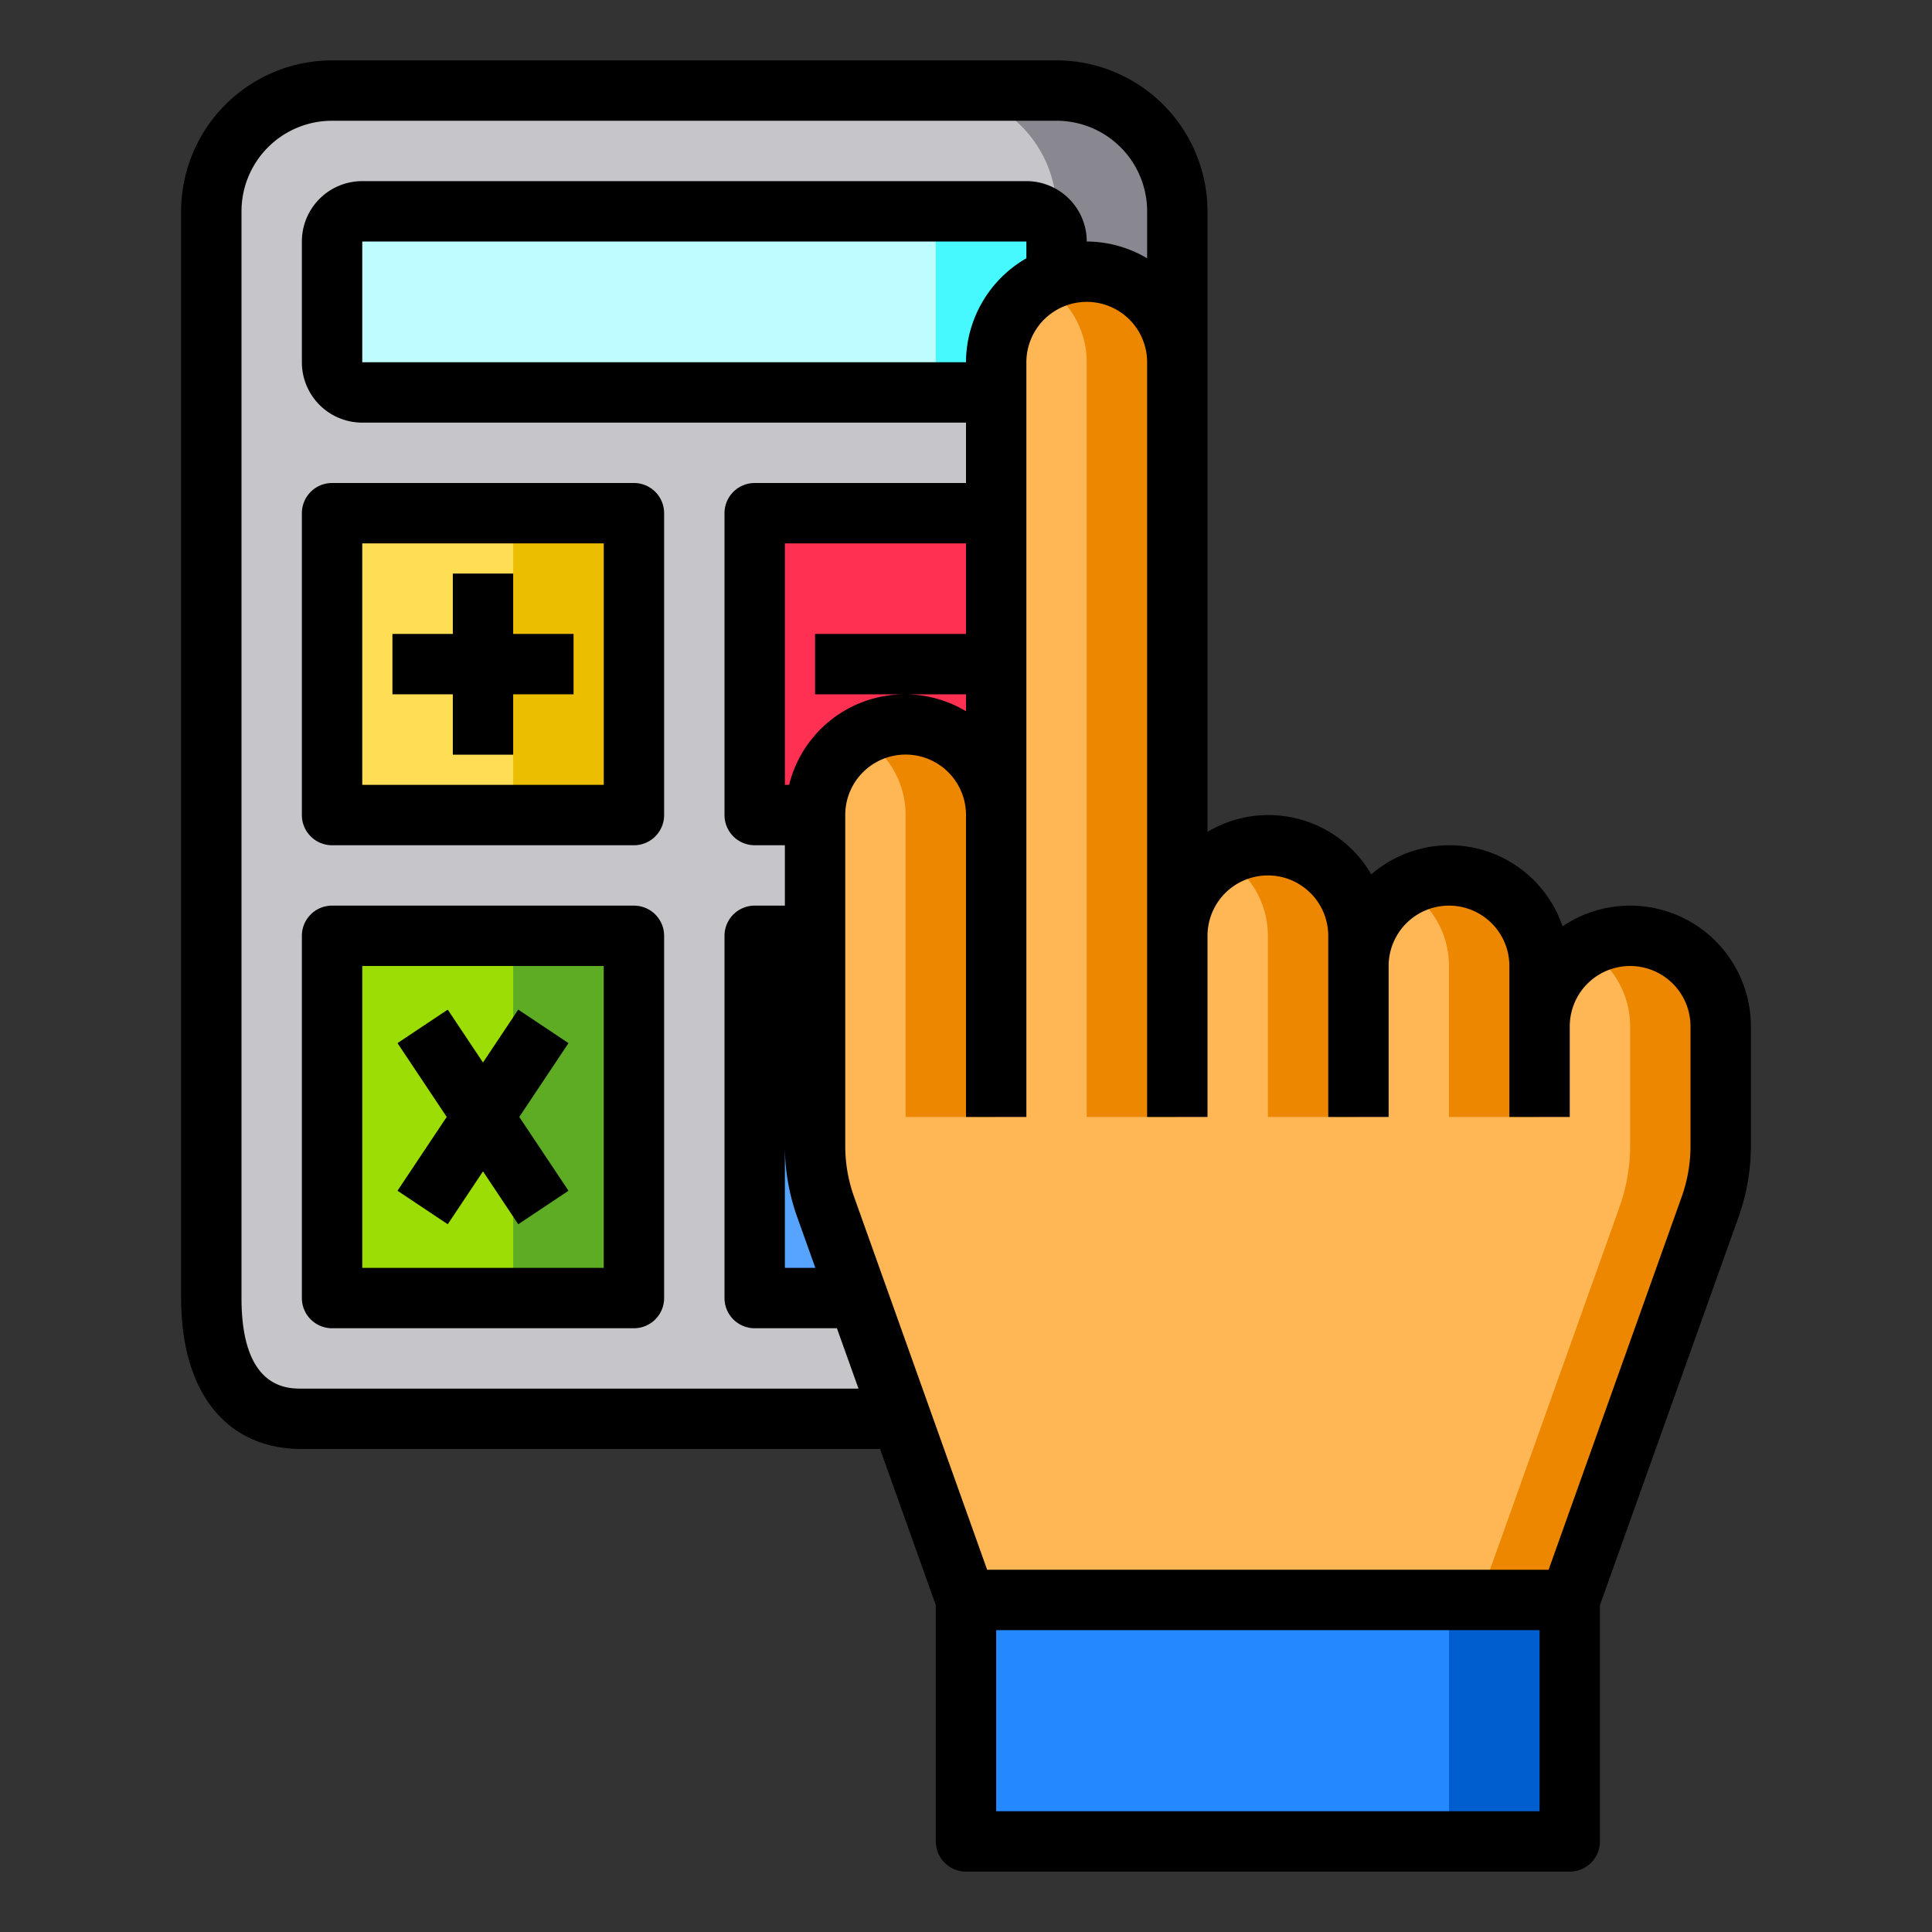 <svg height="512" viewBox="0 0 64 64" width="512" xmlns="http://www.w3.org/2000/svg"><rect x="0" y="0" width="64" height="64" fill="#333333" stroke="none"/><g id="Calculate"><rect fill="#c6c5ca" height="44" rx="4" width="32" x="7" y="3"/><path d="m39 7v36a4 4 0 0 1 -4 4h-4a4 4 0 0 0 4-4v-36a4 4 0 0 0 -4-4h4a4 4 0 0 1 4 4z" fill="#898890"/><path d="m57 34v3.96a6.045 6.045 0 0 1 -.35 2.02l-4.65 13.02h-20l-2.14-6-1.43-4-1.08-3.02a6.045 6.045 0 0 1 -.35-2.02v-10.97a2.992 2.992 0 0 1 2.99-2.99 3.034 3.034 0 0 1 2.13.88 2.993 2.993 0 0 1 .88 2.12v-15a2.968 2.968 0 0 1 2-2.82 2.772 2.772 0 0 1 1-.18 3 3 0 0 1 3 3v19a3 3 0 0 1 6 0v1a3 3 0 0 1 6 0v2a3 3 0 0 1 6 0z" fill="#ffb655"/><g fill="#ee8700"><path d="m39 12v25h-3v-25a2.993 2.993 0 0 0 -.88-2.12 3.1 3.1 0 0 0 -.61-.47 2.193 2.193 0 0 1 .49-.23 2.772 2.772 0 0 1 1-.18 3 3 0 0 1 3 3z"/><path d="m51 32v5h-3v-5a2.993 2.993 0 0 0 -.88-2.12 3.1 3.1 0 0 0 -.61-.47 2.193 2.193 0 0 1 .49-.23 2.772 2.772 0 0 1 1-.18 3 3 0 0 1 3 3z"/><path d="m45 31v6h-3v-6a2.993 2.993 0 0 0 -.88-2.12 3.1 3.1 0 0 0 -.61-.47 2.193 2.193 0 0 1 .49-.23 2.772 2.772 0 0 1 1-.18 3 3 0 0 1 3 3z"/><path d="m33 27v10h-3v-10a2.993 2.993 0 0 0 -.88-2.12 3.1 3.1 0 0 0 -.61-.47 2.193 2.193 0 0 1 .49-.23 2.772 2.772 0 0 1 1-.18 3 3 0 0 1 3 3z"/><path d="m57 34v3.96a6.045 6.045 0 0 1 -.35 2.02l-4.65 13.02h-3l4.65-13.02a6.045 6.045 0 0 0 .35-2.02v-3.96a2.993 2.993 0 0 0 -.88-2.12 3.3 3.3 0 0 0 -.62-.48 3.026 3.026 0 0 1 1.5-.4 3 3 0 0 1 3 3z"/></g><path d="m32 53h20v8h-20z" fill="#2488ff"/><path d="m48 53h4v8h-4z" fill="#005ece"/><path d="m35 8v1.18a2.968 2.968 0 0 0 -2 2.82v1h-21a1 1 0 0 1 -1-1v-4a1 1 0 0 1 1-1h22a1 1 0 0 1 1 1z" fill="#bdfdff"/><path d="m35 8v1.18a2.968 2.968 0 0 0 -2 2.82v1h-2v-5a1 1 0 0 0 -1-1h4a1 1 0 0 1 1 1z" fill="#46f8ff"/><path d="m33 22v5a2.993 2.993 0 0 0 -.88-2.12 3.034 3.034 0 0 0 -2.13-.88 2.992 2.992 0 0 0 -2.99 2.99v.01h-2v-10h8z" fill="#ff3051"/><path d="m27.35 39.98 1.08 3.02h-3.43v-12h2v6.96a6.045 6.045 0 0 0 .35 2.02z" fill="#57a4ff"/><path d="m11 31h10v12h-10z" fill="#9cdd05"/><path d="m11 17h10v10h-10z" fill="#ffde55"/><path d="m17 31h4v12h-4z" fill="#5eac24"/><path d="m17 17h4v10h-4z" fill="#ebbf00"/><path d="m54 30a3.98 3.98 0 0 0 -2.239.687 3.956 3.956 0 0 0 -6.336-1.722 3.937 3.937 0 0 0 -5.425-1.409v-20.556a5.006 5.006 0 0 0 -5-5h-24a5.006 5.006 0 0 0 -5 5v36c0 3.131 1.5 5 4 5h19.153l1.847 5.173v7.827a1 1 0 0 0 1 1h20a1 1 0 0 0 1-1v-7.827l4.592-12.858a6.989 6.989 0 0 0 .408-2.354v-3.961a4 4 0 0 0 -4-4zm-44 16c-.495 0-2 0-2-3v-36a3 3 0 0 1 3-3h24a3 3 0 0 1 3 3v1.556a3.959 3.959 0 0 0 -2-.556 2 2 0 0 0 -2-2h-22a2 2 0 0 0 -2 2v4a2 2 0 0 0 2 2h20v2h-7a1 1 0 0 0 -1 1v10a1 1 0 0 0 1 1h1v2h-1a1 1 0 0 0 -1 1v12a1 1 0 0 0 1 1h2.724l.715 2zm16.408-5.686.602 1.686h-1.01v-4.039a6.979 6.979 0 0 0 .408 2.353zm-.268-14.314h-.14v-8h6v3h-5v2h5v.56a3.949 3.949 0 0 0 -5.86 2.44zm5.86-14h-20v-4h22v.556a3.987 3.987 0 0 0 -2 3.444zm1 48v-6h18v6zm23-22.039a4.993 4.993 0 0 1 -.291 1.682l-4.409 12.357h-18.6l-4.409-12.358a4.983 4.983 0 0 1 -.291-1.681v-10.968a2 2 0 0 1 4 .007v10h2v-25a2 2 0 0 1 4 0v25h2v-6a2 2 0 0 1 4 0v6h2v-5a2 2 0 0 1 4 0v5h2v-3a2 2 0 0 1 4 0z"/><path d="m21 16h-10a1 1 0 0 0 -1 1v10a1 1 0 0 0 1 1h10a1 1 0 0 0 1-1v-10a1 1 0 0 0 -1-1zm-1 10h-8v-8h8z"/><path d="m15 25h2v-2h2v-2h-2v-2h-2v2h-2v2h2z"/><path d="m21 30h-10a1 1 0 0 0 -1 1v12a1 1 0 0 0 1 1h10a1 1 0 0 0 1-1v-12a1 1 0 0 0 -1-1zm-1 12h-8v-10h8z"/><path d="m14.832 40.555 1.168-1.752 1.168 1.752 1.664-1.11-1.63-2.445 1.63-2.445-1.664-1.11-1.168 1.752-1.168-1.752-1.664 1.11 1.63 2.445-1.63 2.445z"/></g></svg>